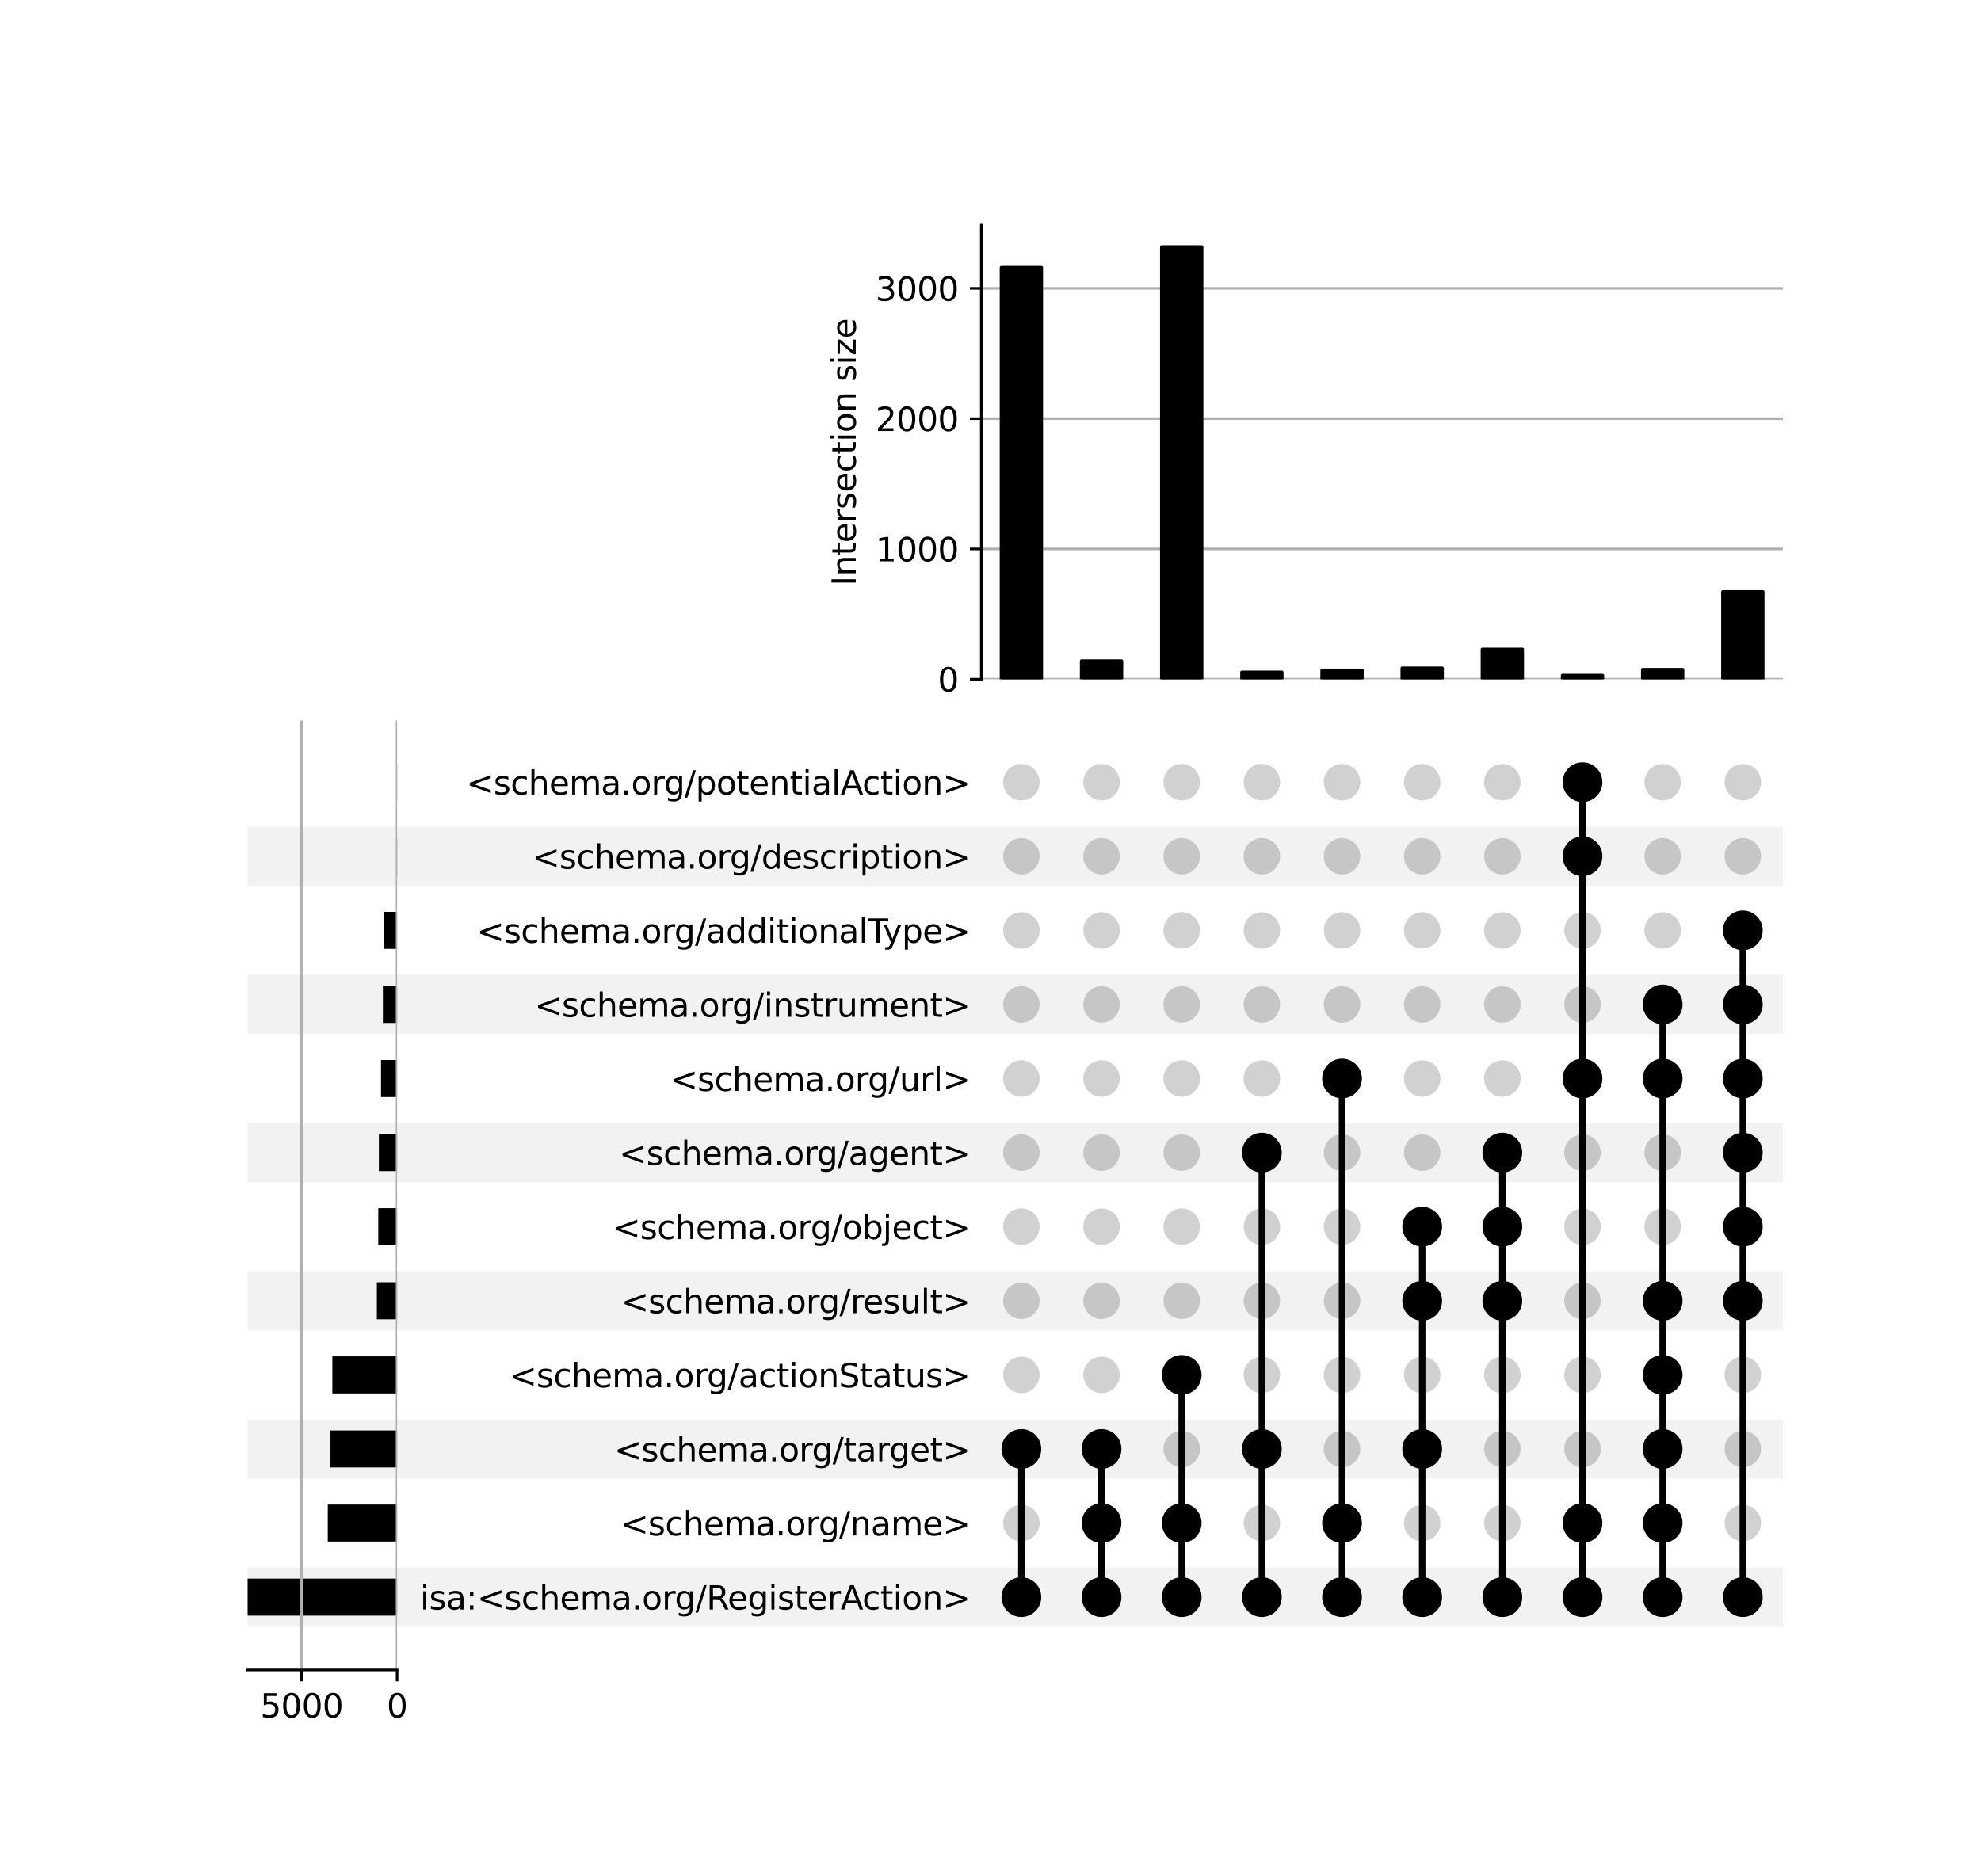 <?xml version="1.0" encoding="utf-8" standalone="no"?>
<!DOCTYPE svg PUBLIC "-//W3C//DTD SVG 1.1//EN"
  "http://www.w3.org/Graphics/SVG/1.1/DTD/svg11.dtd">
<svg xmlns:xlink="http://www.w3.org/1999/xlink" width="608pt" height="576pt" viewBox="0 0 608 576" xmlns="http://www.w3.org/2000/svg" version="1.1">
 <defs>
  <style type="text/css">*{stroke-linejoin: round; stroke-linecap: butt}</style>
 </defs>
 <g id="figure_1">
  <g id="patch_1">
   <path d="M 0 576 
L 608 576 
L 608 0 
L 0 0 
z
" style="fill: #ffffff"/>
  </g>
  <g id="axes_1">
   <g id="patch_2">
    <path d="M 76 499.392 
L 547.2 499.392 
L 547.2 481.197 
L 76 481.197 
z
" clip-path="url(#pa0adfaf19e)" style="fill-opacity: 0.051"/>
   </g>
   <g id="patch_3">
    <path d="M 76 453.905 
L 547.2 453.905 
L 547.2 435.711 
L 76 435.711 
z
" clip-path="url(#pa0adfaf19e)" style="fill-opacity: 0.051"/>
   </g>
   <g id="patch_4">
    <path d="M 76 408.419 
L 547.2 408.419 
L 547.2 390.224 
L 76 390.224 
z
" clip-path="url(#pa0adfaf19e)" style="fill-opacity: 0.051"/>
   </g>
   <g id="patch_5">
    <path d="M 76 362.932 
L 547.2 362.932 
L 547.2 344.737 
L 76 344.737 
z
" clip-path="url(#pa0adfaf19e)" style="fill-opacity: 0.051"/>
   </g>
   <g id="patch_6">
    <path d="M 76 317.445 
L 547.2 317.445 
L 547.2 299.251 
L 76 299.251 
z
" clip-path="url(#pa0adfaf19e)" style="fill-opacity: 0.051"/>
   </g>
   <g id="patch_7">
    <path d="M 76 271.959 
L 547.2 271.959 
L 547.2 253.764 
L 76 253.764 
z
" clip-path="url(#pa0adfaf19e)" style="fill-opacity: 0.051"/>
   </g>
   <g id="matplotlib.axis_1"/>
   <g id="matplotlib.axis_2">
    <g id="ytick_1"/>
    <g id="ytick_2"/>
    <g id="ytick_3"/>
    <g id="ytick_4"/>
    <g id="ytick_5"/>
    <g id="ytick_6"/>
    <g id="ytick_7"/>
    <g id="ytick_8"/>
    <g id="ytick_9"/>
    <g id="ytick_10"/>
    <g id="ytick_11"/>
    <g id="ytick_12"/>
   </g>
  </g>
  <g id="axes_2">
   <g id="matplotlib.axis_3">
    <g id="ytick_13">
     <g id="line2d_1"/>
     <g id="text_1">
      <!-- isa:&lt;schema.org/RegisterAction&gt; -->
      <g transform="translate(128.924 494.094) scale(0.1 -0.1)">
       <defs>
        <path id="DejaVuSans-69" d="M 603 3500 
L 1178 3500 
L 1178 0 
L 603 0 
L 603 3500 
z
M 603 4863 
L 1178 4863 
L 1178 4134 
L 603 4134 
L 603 4863 
z
" transform="scale(0.016)"/>
        <path id="DejaVuSans-73" d="M 2834 3397 
L 2834 2853 
Q 2591 2978 2328 3040 
Q 2066 3103 1784 3103 
Q 1356 3103 1142 2972 
Q 928 2841 928 2578 
Q 928 2378 1081 2264 
Q 1234 2150 1697 2047 
L 1894 2003 
Q 2506 1872 2764 1633 
Q 3022 1394 3022 966 
Q 3022 478 2636 193 
Q 2250 -91 1575 -91 
Q 1294 -91 989 -36 
Q 684 19 347 128 
L 347 722 
Q 666 556 975 473 
Q 1284 391 1588 391 
Q 1994 391 2212 530 
Q 2431 669 2431 922 
Q 2431 1156 2273 1281 
Q 2116 1406 1581 1522 
L 1381 1569 
Q 847 1681 609 1914 
Q 372 2147 372 2553 
Q 372 3047 722 3315 
Q 1072 3584 1716 3584 
Q 2034 3584 2315 3537 
Q 2597 3491 2834 3397 
z
" transform="scale(0.016)"/>
        <path id="DejaVuSans-61" d="M 2194 1759 
Q 1497 1759 1228 1600 
Q 959 1441 959 1056 
Q 959 750 1161 570 
Q 1363 391 1709 391 
Q 2188 391 2477 730 
Q 2766 1069 2766 1631 
L 2766 1759 
L 2194 1759 
z
M 3341 1997 
L 3341 0 
L 2766 0 
L 2766 531 
Q 2569 213 2275 61 
Q 1981 -91 1556 -91 
Q 1019 -91 701 211 
Q 384 513 384 1019 
Q 384 1609 779 1909 
Q 1175 2209 1959 2209 
L 2766 2209 
L 2766 2266 
Q 2766 2663 2505 2880 
Q 2244 3097 1772 3097 
Q 1472 3097 1187 3025 
Q 903 2953 641 2809 
L 641 3341 
Q 956 3463 1253 3523 
Q 1550 3584 1831 3584 
Q 2591 3584 2966 3190 
Q 3341 2797 3341 1997 
z
" transform="scale(0.016)"/>
        <path id="DejaVuSans-3a" d="M 750 794 
L 1409 794 
L 1409 0 
L 750 0 
L 750 794 
z
M 750 3309 
L 1409 3309 
L 1409 2516 
L 750 2516 
L 750 3309 
z
" transform="scale(0.016)"/>
        <path id="DejaVuSans-3c" d="M 4684 3150 
L 1459 2003 
L 4684 863 
L 4684 294 
L 678 1747 
L 678 2266 
L 4684 3719 
L 4684 3150 
z
" transform="scale(0.016)"/>
        <path id="DejaVuSans-63" d="M 3122 3366 
L 3122 2828 
Q 2878 2963 2633 3030 
Q 2388 3097 2138 3097 
Q 1578 3097 1268 2742 
Q 959 2388 959 1747 
Q 959 1106 1268 751 
Q 1578 397 2138 397 
Q 2388 397 2633 464 
Q 2878 531 3122 666 
L 3122 134 
Q 2881 22 2623 -34 
Q 2366 -91 2075 -91 
Q 1284 -91 818 406 
Q 353 903 353 1747 
Q 353 2603 823 3093 
Q 1294 3584 2113 3584 
Q 2378 3584 2631 3529 
Q 2884 3475 3122 3366 
z
" transform="scale(0.016)"/>
        <path id="DejaVuSans-68" d="M 3513 2113 
L 3513 0 
L 2938 0 
L 2938 2094 
Q 2938 2591 2744 2837 
Q 2550 3084 2163 3084 
Q 1697 3084 1428 2787 
Q 1159 2491 1159 1978 
L 1159 0 
L 581 0 
L 581 4863 
L 1159 4863 
L 1159 2956 
Q 1366 3272 1645 3428 
Q 1925 3584 2291 3584 
Q 2894 3584 3203 3211 
Q 3513 2838 3513 2113 
z
" transform="scale(0.016)"/>
        <path id="DejaVuSans-65" d="M 3597 1894 
L 3597 1613 
L 953 1613 
Q 991 1019 1311 708 
Q 1631 397 2203 397 
Q 2534 397 2845 478 
Q 3156 559 3463 722 
L 3463 178 
Q 3153 47 2828 -22 
Q 2503 -91 2169 -91 
Q 1331 -91 842 396 
Q 353 884 353 1716 
Q 353 2575 817 3079 
Q 1281 3584 2069 3584 
Q 2775 3584 3186 3129 
Q 3597 2675 3597 1894 
z
M 3022 2063 
Q 3016 2534 2758 2815 
Q 2500 3097 2075 3097 
Q 1594 3097 1305 2825 
Q 1016 2553 972 2059 
L 3022 2063 
z
" transform="scale(0.016)"/>
        <path id="DejaVuSans-6d" d="M 3328 2828 
Q 3544 3216 3844 3400 
Q 4144 3584 4550 3584 
Q 5097 3584 5394 3201 
Q 5691 2819 5691 2113 
L 5691 0 
L 5113 0 
L 5113 2094 
Q 5113 2597 4934 2840 
Q 4756 3084 4391 3084 
Q 3944 3084 3684 2787 
Q 3425 2491 3425 1978 
L 3425 0 
L 2847 0 
L 2847 2094 
Q 2847 2600 2669 2842 
Q 2491 3084 2119 3084 
Q 1678 3084 1418 2786 
Q 1159 2488 1159 1978 
L 1159 0 
L 581 0 
L 581 3500 
L 1159 3500 
L 1159 2956 
Q 1356 3278 1631 3431 
Q 1906 3584 2284 3584 
Q 2666 3584 2933 3390 
Q 3200 3197 3328 2828 
z
" transform="scale(0.016)"/>
        <path id="DejaVuSans-2e" d="M 684 794 
L 1344 794 
L 1344 0 
L 684 0 
L 684 794 
z
" transform="scale(0.016)"/>
        <path id="DejaVuSans-6f" d="M 1959 3097 
Q 1497 3097 1228 2736 
Q 959 2375 959 1747 
Q 959 1119 1226 758 
Q 1494 397 1959 397 
Q 2419 397 2687 759 
Q 2956 1122 2956 1747 
Q 2956 2369 2687 2733 
Q 2419 3097 1959 3097 
z
M 1959 3584 
Q 2709 3584 3137 3096 
Q 3566 2609 3566 1747 
Q 3566 888 3137 398 
Q 2709 -91 1959 -91 
Q 1206 -91 779 398 
Q 353 888 353 1747 
Q 353 2609 779 3096 
Q 1206 3584 1959 3584 
z
" transform="scale(0.016)"/>
        <path id="DejaVuSans-72" d="M 2631 2963 
Q 2534 3019 2420 3045 
Q 2306 3072 2169 3072 
Q 1681 3072 1420 2755 
Q 1159 2438 1159 1844 
L 1159 0 
L 581 0 
L 581 3500 
L 1159 3500 
L 1159 2956 
Q 1341 3275 1631 3429 
Q 1922 3584 2338 3584 
Q 2397 3584 2469 3576 
Q 2541 3569 2628 3553 
L 2631 2963 
z
" transform="scale(0.016)"/>
        <path id="DejaVuSans-67" d="M 2906 1791 
Q 2906 2416 2648 2759 
Q 2391 3103 1925 3103 
Q 1463 3103 1205 2759 
Q 947 2416 947 1791 
Q 947 1169 1205 825 
Q 1463 481 1925 481 
Q 2391 481 2648 825 
Q 2906 1169 2906 1791 
z
M 3481 434 
Q 3481 -459 3084 -895 
Q 2688 -1331 1869 -1331 
Q 1566 -1331 1297 -1286 
Q 1028 -1241 775 -1147 
L 775 -588 
Q 1028 -725 1275 -790 
Q 1522 -856 1778 -856 
Q 2344 -856 2625 -561 
Q 2906 -266 2906 331 
L 2906 616 
Q 2728 306 2450 153 
Q 2172 0 1784 0 
Q 1141 0 747 490 
Q 353 981 353 1791 
Q 353 2603 747 3093 
Q 1141 3584 1784 3584 
Q 2172 3584 2450 3431 
Q 2728 3278 2906 2969 
L 2906 3500 
L 3481 3500 
L 3481 434 
z
" transform="scale(0.016)"/>
        <path id="DejaVuSans-2f" d="M 1625 4666 
L 2156 4666 
L 531 -594 
L 0 -594 
L 1625 4666 
z
" transform="scale(0.016)"/>
        <path id="DejaVuSans-52" d="M 2841 2188 
Q 3044 2119 3236 1894 
Q 3428 1669 3622 1275 
L 4263 0 
L 3584 0 
L 2988 1197 
Q 2756 1666 2539 1819 
Q 2322 1972 1947 1972 
L 1259 1972 
L 1259 0 
L 628 0 
L 628 4666 
L 2053 4666 
Q 2853 4666 3247 4331 
Q 3641 3997 3641 3322 
Q 3641 2881 3436 2590 
Q 3231 2300 2841 2188 
z
M 1259 4147 
L 1259 2491 
L 2053 2491 
Q 2509 2491 2742 2702 
Q 2975 2913 2975 3322 
Q 2975 3731 2742 3939 
Q 2509 4147 2053 4147 
L 1259 4147 
z
" transform="scale(0.016)"/>
        <path id="DejaVuSans-74" d="M 1172 4494 
L 1172 3500 
L 2356 3500 
L 2356 3053 
L 1172 3053 
L 1172 1153 
Q 1172 725 1289 603 
Q 1406 481 1766 481 
L 2356 481 
L 2356 0 
L 1766 0 
Q 1100 0 847 248 
Q 594 497 594 1153 
L 594 3053 
L 172 3053 
L 172 3500 
L 594 3500 
L 594 4494 
L 1172 4494 
z
" transform="scale(0.016)"/>
        <path id="DejaVuSans-41" d="M 2188 4044 
L 1331 1722 
L 3047 1722 
L 2188 4044 
z
M 1831 4666 
L 2547 4666 
L 4325 0 
L 3669 0 
L 3244 1197 
L 1141 1197 
L 716 0 
L 50 0 
L 1831 4666 
z
" transform="scale(0.016)"/>
        <path id="DejaVuSans-6e" d="M 3513 2113 
L 3513 0 
L 2938 0 
L 2938 2094 
Q 2938 2591 2744 2837 
Q 2550 3084 2163 3084 
Q 1697 3084 1428 2787 
Q 1159 2491 1159 1978 
L 1159 0 
L 581 0 
L 581 3500 
L 1159 3500 
L 1159 2956 
Q 1366 3272 1645 3428 
Q 1925 3584 2291 3584 
Q 2894 3584 3203 3211 
Q 3513 2838 3513 2113 
z
" transform="scale(0.016)"/>
        <path id="DejaVuSans-3e" d="M 678 3150 
L 678 3719 
L 4684 2266 
L 4684 1747 
L 678 294 
L 678 863 
L 3897 2003 
L 678 3150 
z
" transform="scale(0.016)"/>
       </defs>
       <use xlink:href="#DejaVuSans-69"/>
       <use xlink:href="#DejaVuSans-73" x="27.783"/>
       <use xlink:href="#DejaVuSans-61" x="79.883"/>
       <use xlink:href="#DejaVuSans-3a" x="141.162"/>
       <use xlink:href="#DejaVuSans-3c" x="174.854"/>
       <use xlink:href="#DejaVuSans-73" x="258.643"/>
       <use xlink:href="#DejaVuSans-63" x="310.742"/>
       <use xlink:href="#DejaVuSans-68" x="365.723"/>
       <use xlink:href="#DejaVuSans-65" x="429.102"/>
       <use xlink:href="#DejaVuSans-6d" x="490.625"/>
       <use xlink:href="#DejaVuSans-61" x="588.037"/>
       <use xlink:href="#DejaVuSans-2e" x="649.316"/>
       <use xlink:href="#DejaVuSans-6f" x="681.104"/>
       <use xlink:href="#DejaVuSans-72" x="742.285"/>
       <use xlink:href="#DejaVuSans-67" x="781.648"/>
       <use xlink:href="#DejaVuSans-2f" x="845.125"/>
       <use xlink:href="#DejaVuSans-52" x="878.816"/>
       <use xlink:href="#DejaVuSans-65" x="943.799"/>
       <use xlink:href="#DejaVuSans-67" x="1005.322"/>
       <use xlink:href="#DejaVuSans-69" x="1068.799"/>
       <use xlink:href="#DejaVuSans-73" x="1096.582"/>
       <use xlink:href="#DejaVuSans-74" x="1148.682"/>
       <use xlink:href="#DejaVuSans-65" x="1187.891"/>
       <use xlink:href="#DejaVuSans-72" x="1249.414"/>
       <use xlink:href="#DejaVuSans-41" x="1290.527"/>
       <use xlink:href="#DejaVuSans-63" x="1357.186"/>
       <use xlink:href="#DejaVuSans-74" x="1412.166"/>
       <use xlink:href="#DejaVuSans-69" x="1451.375"/>
       <use xlink:href="#DejaVuSans-6f" x="1479.158"/>
       <use xlink:href="#DejaVuSans-6e" x="1540.34"/>
       <use xlink:href="#DejaVuSans-3e" x="1603.719"/>
      </g>
     </g>
    </g>
    <g id="ytick_14">
     <g id="line2d_2"/>
     <g id="text_2">
      <!-- &lt;schema.org/name&gt; -->
      <g transform="translate(190.539 471.351) scale(0.1 -0.1)">
       <use xlink:href="#DejaVuSans-3c"/>
       <use xlink:href="#DejaVuSans-73" x="83.789"/>
       <use xlink:href="#DejaVuSans-63" x="135.889"/>
       <use xlink:href="#DejaVuSans-68" x="190.869"/>
       <use xlink:href="#DejaVuSans-65" x="254.248"/>
       <use xlink:href="#DejaVuSans-6d" x="315.771"/>
       <use xlink:href="#DejaVuSans-61" x="413.184"/>
       <use xlink:href="#DejaVuSans-2e" x="474.463"/>
       <use xlink:href="#DejaVuSans-6f" x="506.25"/>
       <use xlink:href="#DejaVuSans-72" x="567.432"/>
       <use xlink:href="#DejaVuSans-67" x="606.795"/>
       <use xlink:href="#DejaVuSans-2f" x="670.271"/>
       <use xlink:href="#DejaVuSans-6e" x="703.963"/>
       <use xlink:href="#DejaVuSans-61" x="767.342"/>
       <use xlink:href="#DejaVuSans-6d" x="828.621"/>
       <use xlink:href="#DejaVuSans-65" x="926.033"/>
       <use xlink:href="#DejaVuSans-3e" x="987.557"/>
      </g>
     </g>
    </g>
    <g id="ytick_15">
     <g id="line2d_3"/>
     <g id="text_3">
      <!-- &lt;schema.org/target&gt; -->
      <g transform="translate(188.492 448.607) scale(0.1 -0.1)">
       <use xlink:href="#DejaVuSans-3c"/>
       <use xlink:href="#DejaVuSans-73" x="83.789"/>
       <use xlink:href="#DejaVuSans-63" x="135.889"/>
       <use xlink:href="#DejaVuSans-68" x="190.869"/>
       <use xlink:href="#DejaVuSans-65" x="254.248"/>
       <use xlink:href="#DejaVuSans-6d" x="315.771"/>
       <use xlink:href="#DejaVuSans-61" x="413.184"/>
       <use xlink:href="#DejaVuSans-2e" x="474.463"/>
       <use xlink:href="#DejaVuSans-6f" x="506.25"/>
       <use xlink:href="#DejaVuSans-72" x="567.432"/>
       <use xlink:href="#DejaVuSans-67" x="606.795"/>
       <use xlink:href="#DejaVuSans-2f" x="670.271"/>
       <use xlink:href="#DejaVuSans-74" x="703.963"/>
       <use xlink:href="#DejaVuSans-61" x="743.172"/>
       <use xlink:href="#DejaVuSans-72" x="804.451"/>
       <use xlink:href="#DejaVuSans-67" x="843.814"/>
       <use xlink:href="#DejaVuSans-65" x="907.291"/>
       <use xlink:href="#DejaVuSans-74" x="968.814"/>
       <use xlink:href="#DejaVuSans-3e" x="1008.023"/>
      </g>
     </g>
    </g>
    <g id="ytick_16">
     <g id="line2d_4"/>
     <g id="text_4">
      <!-- &lt;schema.org/actionStatus&gt; -->
      <g transform="translate(156.253 425.864) scale(0.1 -0.1)">
       <defs>
        <path id="DejaVuSans-53" d="M 3425 4513 
L 3425 3897 
Q 3066 4069 2747 4153 
Q 2428 4238 2131 4238 
Q 1616 4238 1336 4038 
Q 1056 3838 1056 3469 
Q 1056 3159 1242 3001 
Q 1428 2844 1947 2747 
L 2328 2669 
Q 3034 2534 3370 2195 
Q 3706 1856 3706 1288 
Q 3706 609 3251 259 
Q 2797 -91 1919 -91 
Q 1588 -91 1214 -16 
Q 841 59 441 206 
L 441 856 
Q 825 641 1194 531 
Q 1563 422 1919 422 
Q 2459 422 2753 634 
Q 3047 847 3047 1241 
Q 3047 1584 2836 1778 
Q 2625 1972 2144 2069 
L 1759 2144 
Q 1053 2284 737 2584 
Q 422 2884 422 3419 
Q 422 4038 858 4394 
Q 1294 4750 2059 4750 
Q 2388 4750 2728 4690 
Q 3069 4631 3425 4513 
z
" transform="scale(0.016)"/>
        <path id="DejaVuSans-75" d="M 544 1381 
L 544 3500 
L 1119 3500 
L 1119 1403 
Q 1119 906 1312 657 
Q 1506 409 1894 409 
Q 2359 409 2629 706 
Q 2900 1003 2900 1516 
L 2900 3500 
L 3475 3500 
L 3475 0 
L 2900 0 
L 2900 538 
Q 2691 219 2414 64 
Q 2138 -91 1772 -91 
Q 1169 -91 856 284 
Q 544 659 544 1381 
z
M 1991 3584 
L 1991 3584 
z
" transform="scale(0.016)"/>
       </defs>
       <use xlink:href="#DejaVuSans-3c"/>
       <use xlink:href="#DejaVuSans-73" x="83.789"/>
       <use xlink:href="#DejaVuSans-63" x="135.889"/>
       <use xlink:href="#DejaVuSans-68" x="190.869"/>
       <use xlink:href="#DejaVuSans-65" x="254.248"/>
       <use xlink:href="#DejaVuSans-6d" x="315.771"/>
       <use xlink:href="#DejaVuSans-61" x="413.184"/>
       <use xlink:href="#DejaVuSans-2e" x="474.463"/>
       <use xlink:href="#DejaVuSans-6f" x="506.25"/>
       <use xlink:href="#DejaVuSans-72" x="567.432"/>
       <use xlink:href="#DejaVuSans-67" x="606.795"/>
       <use xlink:href="#DejaVuSans-2f" x="670.271"/>
       <use xlink:href="#DejaVuSans-61" x="703.963"/>
       <use xlink:href="#DejaVuSans-63" x="765.242"/>
       <use xlink:href="#DejaVuSans-74" x="820.223"/>
       <use xlink:href="#DejaVuSans-69" x="859.432"/>
       <use xlink:href="#DejaVuSans-6f" x="887.215"/>
       <use xlink:href="#DejaVuSans-6e" x="948.396"/>
       <use xlink:href="#DejaVuSans-53" x="1011.775"/>
       <use xlink:href="#DejaVuSans-74" x="1075.252"/>
       <use xlink:href="#DejaVuSans-61" x="1114.461"/>
       <use xlink:href="#DejaVuSans-74" x="1175.74"/>
       <use xlink:href="#DejaVuSans-75" x="1214.949"/>
       <use xlink:href="#DejaVuSans-73" x="1278.328"/>
       <use xlink:href="#DejaVuSans-3e" x="1330.428"/>
      </g>
     </g>
    </g>
    <g id="ytick_17">
     <g id="line2d_5"/>
     <g id="text_5">
      <!-- &lt;schema.org/result&gt; -->
      <g transform="translate(190.614 403.12) scale(0.1 -0.1)">
       <defs>
        <path id="DejaVuSans-6c" d="M 603 4863 
L 1178 4863 
L 1178 0 
L 603 0 
L 603 4863 
z
" transform="scale(0.016)"/>
       </defs>
       <use xlink:href="#DejaVuSans-3c"/>
       <use xlink:href="#DejaVuSans-73" x="83.789"/>
       <use xlink:href="#DejaVuSans-63" x="135.889"/>
       <use xlink:href="#DejaVuSans-68" x="190.869"/>
       <use xlink:href="#DejaVuSans-65" x="254.248"/>
       <use xlink:href="#DejaVuSans-6d" x="315.771"/>
       <use xlink:href="#DejaVuSans-61" x="413.184"/>
       <use xlink:href="#DejaVuSans-2e" x="474.463"/>
       <use xlink:href="#DejaVuSans-6f" x="506.25"/>
       <use xlink:href="#DejaVuSans-72" x="567.432"/>
       <use xlink:href="#DejaVuSans-67" x="606.795"/>
       <use xlink:href="#DejaVuSans-2f" x="670.271"/>
       <use xlink:href="#DejaVuSans-72" x="703.963"/>
       <use xlink:href="#DejaVuSans-65" x="742.826"/>
       <use xlink:href="#DejaVuSans-73" x="804.35"/>
       <use xlink:href="#DejaVuSans-75" x="856.449"/>
       <use xlink:href="#DejaVuSans-6c" x="919.828"/>
       <use xlink:href="#DejaVuSans-74" x="947.611"/>
       <use xlink:href="#DejaVuSans-3e" x="986.82"/>
      </g>
     </g>
    </g>
    <g id="ytick_18">
     <g id="line2d_6"/>
     <g id="text_6">
      <!-- &lt;schema.org/object&gt; -->
      <g transform="translate(188.081 380.377) scale(0.1 -0.1)">
       <defs>
        <path id="DejaVuSans-62" d="M 3116 1747 
Q 3116 2381 2855 2742 
Q 2594 3103 2138 3103 
Q 1681 3103 1420 2742 
Q 1159 2381 1159 1747 
Q 1159 1113 1420 752 
Q 1681 391 2138 391 
Q 2594 391 2855 752 
Q 3116 1113 3116 1747 
z
M 1159 2969 
Q 1341 3281 1617 3432 
Q 1894 3584 2278 3584 
Q 2916 3584 3314 3078 
Q 3713 2572 3713 1747 
Q 3713 922 3314 415 
Q 2916 -91 2278 -91 
Q 1894 -91 1617 61 
Q 1341 213 1159 525 
L 1159 0 
L 581 0 
L 581 4863 
L 1159 4863 
L 1159 2969 
z
" transform="scale(0.016)"/>
        <path id="DejaVuSans-6a" d="M 603 3500 
L 1178 3500 
L 1178 -63 
Q 1178 -731 923 -1031 
Q 669 -1331 103 -1331 
L -116 -1331 
L -116 -844 
L 38 -844 
Q 366 -844 484 -692 
Q 603 -541 603 -63 
L 603 3500 
z
M 603 4863 
L 1178 4863 
L 1178 4134 
L 603 4134 
L 603 4863 
z
" transform="scale(0.016)"/>
       </defs>
       <use xlink:href="#DejaVuSans-3c"/>
       <use xlink:href="#DejaVuSans-73" x="83.789"/>
       <use xlink:href="#DejaVuSans-63" x="135.889"/>
       <use xlink:href="#DejaVuSans-68" x="190.869"/>
       <use xlink:href="#DejaVuSans-65" x="254.248"/>
       <use xlink:href="#DejaVuSans-6d" x="315.771"/>
       <use xlink:href="#DejaVuSans-61" x="413.184"/>
       <use xlink:href="#DejaVuSans-2e" x="474.463"/>
       <use xlink:href="#DejaVuSans-6f" x="506.25"/>
       <use xlink:href="#DejaVuSans-72" x="567.432"/>
       <use xlink:href="#DejaVuSans-67" x="606.795"/>
       <use xlink:href="#DejaVuSans-2f" x="670.271"/>
       <use xlink:href="#DejaVuSans-6f" x="703.963"/>
       <use xlink:href="#DejaVuSans-62" x="765.145"/>
       <use xlink:href="#DejaVuSans-6a" x="828.621"/>
       <use xlink:href="#DejaVuSans-65" x="856.404"/>
       <use xlink:href="#DejaVuSans-63" x="917.928"/>
       <use xlink:href="#DejaVuSans-74" x="972.908"/>
       <use xlink:href="#DejaVuSans-3e" x="1012.117"/>
      </g>
     </g>
    </g>
    <g id="ytick_19">
     <g id="line2d_7"/>
     <g id="text_7">
      <!-- &lt;schema.org/agent&gt; -->
      <g transform="translate(190.011 357.634) scale(0.1 -0.1)">
       <use xlink:href="#DejaVuSans-3c"/>
       <use xlink:href="#DejaVuSans-73" x="83.789"/>
       <use xlink:href="#DejaVuSans-63" x="135.889"/>
       <use xlink:href="#DejaVuSans-68" x="190.869"/>
       <use xlink:href="#DejaVuSans-65" x="254.248"/>
       <use xlink:href="#DejaVuSans-6d" x="315.771"/>
       <use xlink:href="#DejaVuSans-61" x="413.184"/>
       <use xlink:href="#DejaVuSans-2e" x="474.463"/>
       <use xlink:href="#DejaVuSans-6f" x="506.25"/>
       <use xlink:href="#DejaVuSans-72" x="567.432"/>
       <use xlink:href="#DejaVuSans-67" x="606.795"/>
       <use xlink:href="#DejaVuSans-2f" x="670.271"/>
       <use xlink:href="#DejaVuSans-61" x="703.963"/>
       <use xlink:href="#DejaVuSans-67" x="765.242"/>
       <use xlink:href="#DejaVuSans-65" x="828.719"/>
       <use xlink:href="#DejaVuSans-6e" x="890.242"/>
       <use xlink:href="#DejaVuSans-74" x="953.621"/>
       <use xlink:href="#DejaVuSans-3e" x="992.83"/>
      </g>
     </g>
    </g>
    <g id="ytick_20">
     <g id="line2d_8"/>
     <g id="text_8">
      <!-- &lt;schema.org/url&gt; -->
      <g transform="translate(205.672 334.89) scale(0.1 -0.1)">
       <use xlink:href="#DejaVuSans-3c"/>
       <use xlink:href="#DejaVuSans-73" x="83.789"/>
       <use xlink:href="#DejaVuSans-63" x="135.889"/>
       <use xlink:href="#DejaVuSans-68" x="190.869"/>
       <use xlink:href="#DejaVuSans-65" x="254.248"/>
       <use xlink:href="#DejaVuSans-6d" x="315.771"/>
       <use xlink:href="#DejaVuSans-61" x="413.184"/>
       <use xlink:href="#DejaVuSans-2e" x="474.463"/>
       <use xlink:href="#DejaVuSans-6f" x="506.25"/>
       <use xlink:href="#DejaVuSans-72" x="567.432"/>
       <use xlink:href="#DejaVuSans-67" x="606.795"/>
       <use xlink:href="#DejaVuSans-2f" x="670.271"/>
       <use xlink:href="#DejaVuSans-75" x="703.963"/>
       <use xlink:href="#DejaVuSans-72" x="767.342"/>
       <use xlink:href="#DejaVuSans-6c" x="808.455"/>
       <use xlink:href="#DejaVuSans-3e" x="836.238"/>
      </g>
     </g>
    </g>
    <g id="ytick_21">
     <g id="line2d_9"/>
     <g id="text_9">
      <!-- &lt;schema.org/instrument&gt; -->
      <g transform="translate(164.053 312.147) scale(0.1 -0.1)">
       <use xlink:href="#DejaVuSans-3c"/>
       <use xlink:href="#DejaVuSans-73" x="83.789"/>
       <use xlink:href="#DejaVuSans-63" x="135.889"/>
       <use xlink:href="#DejaVuSans-68" x="190.869"/>
       <use xlink:href="#DejaVuSans-65" x="254.248"/>
       <use xlink:href="#DejaVuSans-6d" x="315.771"/>
       <use xlink:href="#DejaVuSans-61" x="413.184"/>
       <use xlink:href="#DejaVuSans-2e" x="474.463"/>
       <use xlink:href="#DejaVuSans-6f" x="506.25"/>
       <use xlink:href="#DejaVuSans-72" x="567.432"/>
       <use xlink:href="#DejaVuSans-67" x="606.795"/>
       <use xlink:href="#DejaVuSans-2f" x="670.271"/>
       <use xlink:href="#DejaVuSans-69" x="703.963"/>
       <use xlink:href="#DejaVuSans-6e" x="731.746"/>
       <use xlink:href="#DejaVuSans-73" x="795.125"/>
       <use xlink:href="#DejaVuSans-74" x="847.225"/>
       <use xlink:href="#DejaVuSans-72" x="886.434"/>
       <use xlink:href="#DejaVuSans-75" x="927.547"/>
       <use xlink:href="#DejaVuSans-6d" x="990.926"/>
       <use xlink:href="#DejaVuSans-65" x="1088.338"/>
       <use xlink:href="#DejaVuSans-6e" x="1149.861"/>
       <use xlink:href="#DejaVuSans-74" x="1213.24"/>
       <use xlink:href="#DejaVuSans-3e" x="1252.449"/>
      </g>
     </g>
    </g>
    <g id="ytick_22">
     <g id="line2d_10"/>
     <g id="text_10">
      <!-- &lt;schema.org/additionalType&gt; -->
      <g transform="translate(146.269 289.404) scale(0.1 -0.1)">
       <defs>
        <path id="DejaVuSans-64" d="M 2906 2969 
L 2906 4863 
L 3481 4863 
L 3481 0 
L 2906 0 
L 2906 525 
Q 2725 213 2448 61 
Q 2172 -91 1784 -91 
Q 1150 -91 751 415 
Q 353 922 353 1747 
Q 353 2572 751 3078 
Q 1150 3584 1784 3584 
Q 2172 3584 2448 3432 
Q 2725 3281 2906 2969 
z
M 947 1747 
Q 947 1113 1208 752 
Q 1469 391 1925 391 
Q 2381 391 2643 752 
Q 2906 1113 2906 1747 
Q 2906 2381 2643 2742 
Q 2381 3103 1925 3103 
Q 1469 3103 1208 2742 
Q 947 2381 947 1747 
z
" transform="scale(0.016)"/>
        <path id="DejaVuSans-54" d="M -19 4666 
L 3928 4666 
L 3928 4134 
L 2272 4134 
L 2272 0 
L 1638 0 
L 1638 4134 
L -19 4134 
L -19 4666 
z
" transform="scale(0.016)"/>
        <path id="DejaVuSans-79" d="M 2059 -325 
Q 1816 -950 1584 -1140 
Q 1353 -1331 966 -1331 
L 506 -1331 
L 506 -850 
L 844 -850 
Q 1081 -850 1212 -737 
Q 1344 -625 1503 -206 
L 1606 56 
L 191 3500 
L 800 3500 
L 1894 763 
L 2988 3500 
L 3597 3500 
L 2059 -325 
z
" transform="scale(0.016)"/>
        <path id="DejaVuSans-70" d="M 1159 525 
L 1159 -1331 
L 581 -1331 
L 581 3500 
L 1159 3500 
L 1159 2969 
Q 1341 3281 1617 3432 
Q 1894 3584 2278 3584 
Q 2916 3584 3314 3078 
Q 3713 2572 3713 1747 
Q 3713 922 3314 415 
Q 2916 -91 2278 -91 
Q 1894 -91 1617 61 
Q 1341 213 1159 525 
z
M 3116 1747 
Q 3116 2381 2855 2742 
Q 2594 3103 2138 3103 
Q 1681 3103 1420 2742 
Q 1159 2381 1159 1747 
Q 1159 1113 1420 752 
Q 1681 391 2138 391 
Q 2594 391 2855 752 
Q 3116 1113 3116 1747 
z
" transform="scale(0.016)"/>
       </defs>
       <use xlink:href="#DejaVuSans-3c"/>
       <use xlink:href="#DejaVuSans-73" x="83.789"/>
       <use xlink:href="#DejaVuSans-63" x="135.889"/>
       <use xlink:href="#DejaVuSans-68" x="190.869"/>
       <use xlink:href="#DejaVuSans-65" x="254.248"/>
       <use xlink:href="#DejaVuSans-6d" x="315.771"/>
       <use xlink:href="#DejaVuSans-61" x="413.184"/>
       <use xlink:href="#DejaVuSans-2e" x="474.463"/>
       <use xlink:href="#DejaVuSans-6f" x="506.25"/>
       <use xlink:href="#DejaVuSans-72" x="567.432"/>
       <use xlink:href="#DejaVuSans-67" x="606.795"/>
       <use xlink:href="#DejaVuSans-2f" x="670.271"/>
       <use xlink:href="#DejaVuSans-61" x="703.963"/>
       <use xlink:href="#DejaVuSans-64" x="765.242"/>
       <use xlink:href="#DejaVuSans-64" x="828.719"/>
       <use xlink:href="#DejaVuSans-69" x="892.195"/>
       <use xlink:href="#DejaVuSans-74" x="919.979"/>
       <use xlink:href="#DejaVuSans-69" x="959.188"/>
       <use xlink:href="#DejaVuSans-6f" x="986.971"/>
       <use xlink:href="#DejaVuSans-6e" x="1048.152"/>
       <use xlink:href="#DejaVuSans-61" x="1111.531"/>
       <use xlink:href="#DejaVuSans-6c" x="1172.811"/>
       <use xlink:href="#DejaVuSans-54" x="1200.594"/>
       <use xlink:href="#DejaVuSans-79" x="1246.053"/>
       <use xlink:href="#DejaVuSans-70" x="1305.232"/>
       <use xlink:href="#DejaVuSans-65" x="1368.709"/>
       <use xlink:href="#DejaVuSans-3e" x="1430.232"/>
      </g>
     </g>
    </g>
    <g id="ytick_23">
     <g id="line2d_11"/>
     <g id="text_11">
      <!-- &lt;schema.org/description&gt; -->
      <g transform="translate(163.297 266.66) scale(0.1 -0.1)">
       <use xlink:href="#DejaVuSans-3c"/>
       <use xlink:href="#DejaVuSans-73" x="83.789"/>
       <use xlink:href="#DejaVuSans-63" x="135.889"/>
       <use xlink:href="#DejaVuSans-68" x="190.869"/>
       <use xlink:href="#DejaVuSans-65" x="254.248"/>
       <use xlink:href="#DejaVuSans-6d" x="315.771"/>
       <use xlink:href="#DejaVuSans-61" x="413.184"/>
       <use xlink:href="#DejaVuSans-2e" x="474.463"/>
       <use xlink:href="#DejaVuSans-6f" x="506.25"/>
       <use xlink:href="#DejaVuSans-72" x="567.432"/>
       <use xlink:href="#DejaVuSans-67" x="606.795"/>
       <use xlink:href="#DejaVuSans-2f" x="670.271"/>
       <use xlink:href="#DejaVuSans-64" x="703.963"/>
       <use xlink:href="#DejaVuSans-65" x="767.439"/>
       <use xlink:href="#DejaVuSans-73" x="828.963"/>
       <use xlink:href="#DejaVuSans-63" x="881.062"/>
       <use xlink:href="#DejaVuSans-72" x="936.043"/>
       <use xlink:href="#DejaVuSans-69" x="977.156"/>
       <use xlink:href="#DejaVuSans-70" x="1004.939"/>
       <use xlink:href="#DejaVuSans-74" x="1068.416"/>
       <use xlink:href="#DejaVuSans-69" x="1107.625"/>
       <use xlink:href="#DejaVuSans-6f" x="1135.408"/>
       <use xlink:href="#DejaVuSans-6e" x="1196.59"/>
       <use xlink:href="#DejaVuSans-3e" x="1259.969"/>
      </g>
     </g>
    </g>
    <g id="ytick_24">
     <g id="line2d_12"/>
     <g id="text_12">
      <!-- &lt;schema.org/potentialAction&gt; -->
      <g transform="translate(143.097 243.917) scale(0.1 -0.1)">
       <use xlink:href="#DejaVuSans-3c"/>
       <use xlink:href="#DejaVuSans-73" x="83.789"/>
       <use xlink:href="#DejaVuSans-63" x="135.889"/>
       <use xlink:href="#DejaVuSans-68" x="190.869"/>
       <use xlink:href="#DejaVuSans-65" x="254.248"/>
       <use xlink:href="#DejaVuSans-6d" x="315.771"/>
       <use xlink:href="#DejaVuSans-61" x="413.184"/>
       <use xlink:href="#DejaVuSans-2e" x="474.463"/>
       <use xlink:href="#DejaVuSans-6f" x="506.25"/>
       <use xlink:href="#DejaVuSans-72" x="567.432"/>
       <use xlink:href="#DejaVuSans-67" x="606.795"/>
       <use xlink:href="#DejaVuSans-2f" x="670.271"/>
       <use xlink:href="#DejaVuSans-70" x="703.963"/>
       <use xlink:href="#DejaVuSans-6f" x="767.439"/>
       <use xlink:href="#DejaVuSans-74" x="828.621"/>
       <use xlink:href="#DejaVuSans-65" x="867.83"/>
       <use xlink:href="#DejaVuSans-6e" x="929.354"/>
       <use xlink:href="#DejaVuSans-74" x="992.732"/>
       <use xlink:href="#DejaVuSans-69" x="1031.941"/>
       <use xlink:href="#DejaVuSans-61" x="1059.725"/>
       <use xlink:href="#DejaVuSans-6c" x="1121.004"/>
       <use xlink:href="#DejaVuSans-41" x="1148.787"/>
       <use xlink:href="#DejaVuSans-63" x="1215.445"/>
       <use xlink:href="#DejaVuSans-74" x="1270.426"/>
       <use xlink:href="#DejaVuSans-69" x="1309.635"/>
       <use xlink:href="#DejaVuSans-6f" x="1337.418"/>
       <use xlink:href="#DejaVuSans-6e" x="1398.6"/>
       <use xlink:href="#DejaVuSans-3e" x="1461.979"/>
      </g>
     </g>
    </g>
   </g>
   <g id="LineCollection_1">
    <path d="M 313.476 490.295 
L 313.476 444.808 
" clip-path="url(#p952b2b2f70)" style="fill: none; stroke: #000000; stroke-width: 2"/>
    <path d="M 338.079 490.295 
L 338.079 444.808 
" clip-path="url(#p952b2b2f70)" style="fill: none; stroke: #000000; stroke-width: 2"/>
    <path d="M 362.681 490.295 
L 362.681 422.065 
" clip-path="url(#p952b2b2f70)" style="fill: none; stroke: #000000; stroke-width: 2"/>
    <path d="M 387.284 490.295 
L 387.284 353.835 
" clip-path="url(#p952b2b2f70)" style="fill: none; stroke: #000000; stroke-width: 2"/>
    <path d="M 411.886 490.295 
L 411.886 331.091 
" clip-path="url(#p952b2b2f70)" style="fill: none; stroke: #000000; stroke-width: 2"/>
    <path d="M 436.489 490.295 
L 436.489 376.578 
" clip-path="url(#p952b2b2f70)" style="fill: none; stroke: #000000; stroke-width: 2"/>
    <path d="M 461.091 490.295 
L 461.091 353.835 
" clip-path="url(#p952b2b2f70)" style="fill: none; stroke: #000000; stroke-width: 2"/>
    <path d="M 485.694 490.295 
L 485.694 240.118 
" clip-path="url(#p952b2b2f70)" style="fill: none; stroke: #000000; stroke-width: 2"/>
    <path d="M 510.296 490.295 
L 510.296 308.348 
" clip-path="url(#p952b2b2f70)" style="fill: none; stroke: #000000; stroke-width: 2"/>
    <path d="M 534.899 490.295 
L 534.899 285.605 
" clip-path="url(#p952b2b2f70)" style="fill: none; stroke: #000000; stroke-width: 2"/>
   </g>
   <g id="PathCollection_1">
    <defs>
     <path id="C0_0_57716f939c" d="M 0 5.6 
C 1.485 5.6 2.91 5.01 3.96 3.96 
C 5.01 2.91 5.6 1.485 5.6 -0 
C 5.6 -1.485 5.01 -2.91 3.96 -3.96 
C 2.91 -5.01 1.485 -5.6 0 -5.6 
C -1.485 -5.6 -2.91 -5.01 -3.96 -3.96 
C -5.01 -2.91 -5.6 -1.485 -5.6 0 
C -5.6 1.485 -5.01 2.91 -3.96 3.96 
C -2.91 5.01 -1.485 5.6 0 5.6 
z
"/>
    </defs>
    <g clip-path="url(#p952b2b2f70)">
     <use xlink:href="#C0_0_57716f939c" x="313.476" y="490.295" style="stroke: #000000"/>
    </g>
    <g clip-path="url(#p952b2b2f70)">
     <use xlink:href="#C0_0_57716f939c" x="313.476" y="467.551" style="fill-opacity: 0.18"/>
    </g>
    <g clip-path="url(#p952b2b2f70)">
     <use xlink:href="#C0_0_57716f939c" x="313.476" y="444.808" style="stroke: #000000"/>
    </g>
    <g clip-path="url(#p952b2b2f70)">
     <use xlink:href="#C0_0_57716f939c" x="313.476" y="422.065" style="fill-opacity: 0.18"/>
    </g>
    <g clip-path="url(#p952b2b2f70)">
     <use xlink:href="#C0_0_57716f939c" x="313.476" y="399.321" style="fill-opacity: 0.18"/>
    </g>
    <g clip-path="url(#p952b2b2f70)">
     <use xlink:href="#C0_0_57716f939c" x="313.476" y="376.578" style="fill-opacity: 0.18"/>
    </g>
    <g clip-path="url(#p952b2b2f70)">
     <use xlink:href="#C0_0_57716f939c" x="313.476" y="353.835" style="fill-opacity: 0.18"/>
    </g>
    <g clip-path="url(#p952b2b2f70)">
     <use xlink:href="#C0_0_57716f939c" x="313.476" y="331.091" style="fill-opacity: 0.18"/>
    </g>
    <g clip-path="url(#p952b2b2f70)">
     <use xlink:href="#C0_0_57716f939c" x="313.476" y="308.348" style="fill-opacity: 0.18"/>
    </g>
    <g clip-path="url(#p952b2b2f70)">
     <use xlink:href="#C0_0_57716f939c" x="313.476" y="285.605" style="fill-opacity: 0.18"/>
    </g>
    <g clip-path="url(#p952b2b2f70)">
     <use xlink:href="#C0_0_57716f939c" x="313.476" y="262.861" style="fill-opacity: 0.18"/>
    </g>
    <g clip-path="url(#p952b2b2f70)">
     <use xlink:href="#C0_0_57716f939c" x="313.476" y="240.118" style="fill-opacity: 0.18"/>
    </g>
    <g clip-path="url(#p952b2b2f70)">
     <use xlink:href="#C0_0_57716f939c" x="338.079" y="490.295" style="stroke: #000000"/>
    </g>
    <g clip-path="url(#p952b2b2f70)">
     <use xlink:href="#C0_0_57716f939c" x="338.079" y="467.551" style="stroke: #000000"/>
    </g>
    <g clip-path="url(#p952b2b2f70)">
     <use xlink:href="#C0_0_57716f939c" x="338.079" y="444.808" style="stroke: #000000"/>
    </g>
    <g clip-path="url(#p952b2b2f70)">
     <use xlink:href="#C0_0_57716f939c" x="338.079" y="422.065" style="fill-opacity: 0.18"/>
    </g>
    <g clip-path="url(#p952b2b2f70)">
     <use xlink:href="#C0_0_57716f939c" x="338.079" y="399.321" style="fill-opacity: 0.18"/>
    </g>
    <g clip-path="url(#p952b2b2f70)">
     <use xlink:href="#C0_0_57716f939c" x="338.079" y="376.578" style="fill-opacity: 0.18"/>
    </g>
    <g clip-path="url(#p952b2b2f70)">
     <use xlink:href="#C0_0_57716f939c" x="338.079" y="353.835" style="fill-opacity: 0.18"/>
    </g>
    <g clip-path="url(#p952b2b2f70)">
     <use xlink:href="#C0_0_57716f939c" x="338.079" y="331.091" style="fill-opacity: 0.18"/>
    </g>
    <g clip-path="url(#p952b2b2f70)">
     <use xlink:href="#C0_0_57716f939c" x="338.079" y="308.348" style="fill-opacity: 0.18"/>
    </g>
    <g clip-path="url(#p952b2b2f70)">
     <use xlink:href="#C0_0_57716f939c" x="338.079" y="285.605" style="fill-opacity: 0.18"/>
    </g>
    <g clip-path="url(#p952b2b2f70)">
     <use xlink:href="#C0_0_57716f939c" x="338.079" y="262.861" style="fill-opacity: 0.18"/>
    </g>
    <g clip-path="url(#p952b2b2f70)">
     <use xlink:href="#C0_0_57716f939c" x="338.079" y="240.118" style="fill-opacity: 0.18"/>
    </g>
    <g clip-path="url(#p952b2b2f70)">
     <use xlink:href="#C0_0_57716f939c" x="362.681" y="490.295" style="stroke: #000000"/>
    </g>
    <g clip-path="url(#p952b2b2f70)">
     <use xlink:href="#C0_0_57716f939c" x="362.681" y="467.551" style="stroke: #000000"/>
    </g>
    <g clip-path="url(#p952b2b2f70)">
     <use xlink:href="#C0_0_57716f939c" x="362.681" y="444.808" style="fill-opacity: 0.18"/>
    </g>
    <g clip-path="url(#p952b2b2f70)">
     <use xlink:href="#C0_0_57716f939c" x="362.681" y="422.065" style="stroke: #000000"/>
    </g>
    <g clip-path="url(#p952b2b2f70)">
     <use xlink:href="#C0_0_57716f939c" x="362.681" y="399.321" style="fill-opacity: 0.18"/>
    </g>
    <g clip-path="url(#p952b2b2f70)">
     <use xlink:href="#C0_0_57716f939c" x="362.681" y="376.578" style="fill-opacity: 0.18"/>
    </g>
    <g clip-path="url(#p952b2b2f70)">
     <use xlink:href="#C0_0_57716f939c" x="362.681" y="353.835" style="fill-opacity: 0.18"/>
    </g>
    <g clip-path="url(#p952b2b2f70)">
     <use xlink:href="#C0_0_57716f939c" x="362.681" y="331.091" style="fill-opacity: 0.18"/>
    </g>
    <g clip-path="url(#p952b2b2f70)">
     <use xlink:href="#C0_0_57716f939c" x="362.681" y="308.348" style="fill-opacity: 0.18"/>
    </g>
    <g clip-path="url(#p952b2b2f70)">
     <use xlink:href="#C0_0_57716f939c" x="362.681" y="285.605" style="fill-opacity: 0.18"/>
    </g>
    <g clip-path="url(#p952b2b2f70)">
     <use xlink:href="#C0_0_57716f939c" x="362.681" y="262.861" style="fill-opacity: 0.18"/>
    </g>
    <g clip-path="url(#p952b2b2f70)">
     <use xlink:href="#C0_0_57716f939c" x="362.681" y="240.118" style="fill-opacity: 0.18"/>
    </g>
    <g clip-path="url(#p952b2b2f70)">
     <use xlink:href="#C0_0_57716f939c" x="387.284" y="490.295" style="stroke: #000000"/>
    </g>
    <g clip-path="url(#p952b2b2f70)">
     <use xlink:href="#C0_0_57716f939c" x="387.284" y="467.551" style="fill-opacity: 0.18"/>
    </g>
    <g clip-path="url(#p952b2b2f70)">
     <use xlink:href="#C0_0_57716f939c" x="387.284" y="444.808" style="stroke: #000000"/>
    </g>
    <g clip-path="url(#p952b2b2f70)">
     <use xlink:href="#C0_0_57716f939c" x="387.284" y="422.065" style="fill-opacity: 0.18"/>
    </g>
    <g clip-path="url(#p952b2b2f70)">
     <use xlink:href="#C0_0_57716f939c" x="387.284" y="399.321" style="fill-opacity: 0.18"/>
    </g>
    <g clip-path="url(#p952b2b2f70)">
     <use xlink:href="#C0_0_57716f939c" x="387.284" y="376.578" style="fill-opacity: 0.18"/>
    </g>
    <g clip-path="url(#p952b2b2f70)">
     <use xlink:href="#C0_0_57716f939c" x="387.284" y="353.835" style="stroke: #000000"/>
    </g>
    <g clip-path="url(#p952b2b2f70)">
     <use xlink:href="#C0_0_57716f939c" x="387.284" y="331.091" style="fill-opacity: 0.18"/>
    </g>
    <g clip-path="url(#p952b2b2f70)">
     <use xlink:href="#C0_0_57716f939c" x="387.284" y="308.348" style="fill-opacity: 0.18"/>
    </g>
    <g clip-path="url(#p952b2b2f70)">
     <use xlink:href="#C0_0_57716f939c" x="387.284" y="285.605" style="fill-opacity: 0.18"/>
    </g>
    <g clip-path="url(#p952b2b2f70)">
     <use xlink:href="#C0_0_57716f939c" x="387.284" y="262.861" style="fill-opacity: 0.18"/>
    </g>
    <g clip-path="url(#p952b2b2f70)">
     <use xlink:href="#C0_0_57716f939c" x="387.284" y="240.118" style="fill-opacity: 0.18"/>
    </g>
    <g clip-path="url(#p952b2b2f70)">
     <use xlink:href="#C0_0_57716f939c" x="411.886" y="490.295" style="stroke: #000000"/>
    </g>
    <g clip-path="url(#p952b2b2f70)">
     <use xlink:href="#C0_0_57716f939c" x="411.886" y="467.551" style="stroke: #000000"/>
    </g>
    <g clip-path="url(#p952b2b2f70)">
     <use xlink:href="#C0_0_57716f939c" x="411.886" y="444.808" style="fill-opacity: 0.18"/>
    </g>
    <g clip-path="url(#p952b2b2f70)">
     <use xlink:href="#C0_0_57716f939c" x="411.886" y="422.065" style="fill-opacity: 0.18"/>
    </g>
    <g clip-path="url(#p952b2b2f70)">
     <use xlink:href="#C0_0_57716f939c" x="411.886" y="399.321" style="fill-opacity: 0.18"/>
    </g>
    <g clip-path="url(#p952b2b2f70)">
     <use xlink:href="#C0_0_57716f939c" x="411.886" y="376.578" style="fill-opacity: 0.18"/>
    </g>
    <g clip-path="url(#p952b2b2f70)">
     <use xlink:href="#C0_0_57716f939c" x="411.886" y="353.835" style="fill-opacity: 0.18"/>
    </g>
    <g clip-path="url(#p952b2b2f70)">
     <use xlink:href="#C0_0_57716f939c" x="411.886" y="331.091" style="stroke: #000000"/>
    </g>
    <g clip-path="url(#p952b2b2f70)">
     <use xlink:href="#C0_0_57716f939c" x="411.886" y="308.348" style="fill-opacity: 0.18"/>
    </g>
    <g clip-path="url(#p952b2b2f70)">
     <use xlink:href="#C0_0_57716f939c" x="411.886" y="285.605" style="fill-opacity: 0.18"/>
    </g>
    <g clip-path="url(#p952b2b2f70)">
     <use xlink:href="#C0_0_57716f939c" x="411.886" y="262.861" style="fill-opacity: 0.18"/>
    </g>
    <g clip-path="url(#p952b2b2f70)">
     <use xlink:href="#C0_0_57716f939c" x="411.886" y="240.118" style="fill-opacity: 0.18"/>
    </g>
    <g clip-path="url(#p952b2b2f70)">
     <use xlink:href="#C0_0_57716f939c" x="436.489" y="490.295" style="stroke: #000000"/>
    </g>
    <g clip-path="url(#p952b2b2f70)">
     <use xlink:href="#C0_0_57716f939c" x="436.489" y="467.551" style="fill-opacity: 0.18"/>
    </g>
    <g clip-path="url(#p952b2b2f70)">
     <use xlink:href="#C0_0_57716f939c" x="436.489" y="444.808" style="stroke: #000000"/>
    </g>
    <g clip-path="url(#p952b2b2f70)">
     <use xlink:href="#C0_0_57716f939c" x="436.489" y="422.065" style="fill-opacity: 0.18"/>
    </g>
    <g clip-path="url(#p952b2b2f70)">
     <use xlink:href="#C0_0_57716f939c" x="436.489" y="399.321" style="stroke: #000000"/>
    </g>
    <g clip-path="url(#p952b2b2f70)">
     <use xlink:href="#C0_0_57716f939c" x="436.489" y="376.578" style="stroke: #000000"/>
    </g>
    <g clip-path="url(#p952b2b2f70)">
     <use xlink:href="#C0_0_57716f939c" x="436.489" y="353.835" style="fill-opacity: 0.18"/>
    </g>
    <g clip-path="url(#p952b2b2f70)">
     <use xlink:href="#C0_0_57716f939c" x="436.489" y="331.091" style="fill-opacity: 0.18"/>
    </g>
    <g clip-path="url(#p952b2b2f70)">
     <use xlink:href="#C0_0_57716f939c" x="436.489" y="308.348" style="fill-opacity: 0.18"/>
    </g>
    <g clip-path="url(#p952b2b2f70)">
     <use xlink:href="#C0_0_57716f939c" x="436.489" y="285.605" style="fill-opacity: 0.18"/>
    </g>
    <g clip-path="url(#p952b2b2f70)">
     <use xlink:href="#C0_0_57716f939c" x="436.489" y="262.861" style="fill-opacity: 0.18"/>
    </g>
    <g clip-path="url(#p952b2b2f70)">
     <use xlink:href="#C0_0_57716f939c" x="436.489" y="240.118" style="fill-opacity: 0.18"/>
    </g>
    <g clip-path="url(#p952b2b2f70)">
     <use xlink:href="#C0_0_57716f939c" x="461.091" y="490.295" style="stroke: #000000"/>
    </g>
    <g clip-path="url(#p952b2b2f70)">
     <use xlink:href="#C0_0_57716f939c" x="461.091" y="467.551" style="fill-opacity: 0.18"/>
    </g>
    <g clip-path="url(#p952b2b2f70)">
     <use xlink:href="#C0_0_57716f939c" x="461.091" y="444.808" style="fill-opacity: 0.18"/>
    </g>
    <g clip-path="url(#p952b2b2f70)">
     <use xlink:href="#C0_0_57716f939c" x="461.091" y="422.065" style="fill-opacity: 0.18"/>
    </g>
    <g clip-path="url(#p952b2b2f70)">
     <use xlink:href="#C0_0_57716f939c" x="461.091" y="399.321" style="stroke: #000000"/>
    </g>
    <g clip-path="url(#p952b2b2f70)">
     <use xlink:href="#C0_0_57716f939c" x="461.091" y="376.578" style="stroke: #000000"/>
    </g>
    <g clip-path="url(#p952b2b2f70)">
     <use xlink:href="#C0_0_57716f939c" x="461.091" y="353.835" style="stroke: #000000"/>
    </g>
    <g clip-path="url(#p952b2b2f70)">
     <use xlink:href="#C0_0_57716f939c" x="461.091" y="331.091" style="fill-opacity: 0.18"/>
    </g>
    <g clip-path="url(#p952b2b2f70)">
     <use xlink:href="#C0_0_57716f939c" x="461.091" y="308.348" style="fill-opacity: 0.18"/>
    </g>
    <g clip-path="url(#p952b2b2f70)">
     <use xlink:href="#C0_0_57716f939c" x="461.091" y="285.605" style="fill-opacity: 0.18"/>
    </g>
    <g clip-path="url(#p952b2b2f70)">
     <use xlink:href="#C0_0_57716f939c" x="461.091" y="262.861" style="fill-opacity: 0.18"/>
    </g>
    <g clip-path="url(#p952b2b2f70)">
     <use xlink:href="#C0_0_57716f939c" x="461.091" y="240.118" style="fill-opacity: 0.18"/>
    </g>
    <g clip-path="url(#p952b2b2f70)">
     <use xlink:href="#C0_0_57716f939c" x="485.694" y="490.295" style="stroke: #000000"/>
    </g>
    <g clip-path="url(#p952b2b2f70)">
     <use xlink:href="#C0_0_57716f939c" x="485.694" y="467.551" style="stroke: #000000"/>
    </g>
    <g clip-path="url(#p952b2b2f70)">
     <use xlink:href="#C0_0_57716f939c" x="485.694" y="444.808" style="fill-opacity: 0.18"/>
    </g>
    <g clip-path="url(#p952b2b2f70)">
     <use xlink:href="#C0_0_57716f939c" x="485.694" y="422.065" style="fill-opacity: 0.18"/>
    </g>
    <g clip-path="url(#p952b2b2f70)">
     <use xlink:href="#C0_0_57716f939c" x="485.694" y="399.321" style="fill-opacity: 0.18"/>
    </g>
    <g clip-path="url(#p952b2b2f70)">
     <use xlink:href="#C0_0_57716f939c" x="485.694" y="376.578" style="fill-opacity: 0.18"/>
    </g>
    <g clip-path="url(#p952b2b2f70)">
     <use xlink:href="#C0_0_57716f939c" x="485.694" y="353.835" style="fill-opacity: 0.18"/>
    </g>
    <g clip-path="url(#p952b2b2f70)">
     <use xlink:href="#C0_0_57716f939c" x="485.694" y="331.091" style="stroke: #000000"/>
    </g>
    <g clip-path="url(#p952b2b2f70)">
     <use xlink:href="#C0_0_57716f939c" x="485.694" y="308.348" style="fill-opacity: 0.18"/>
    </g>
    <g clip-path="url(#p952b2b2f70)">
     <use xlink:href="#C0_0_57716f939c" x="485.694" y="285.605" style="fill-opacity: 0.18"/>
    </g>
    <g clip-path="url(#p952b2b2f70)">
     <use xlink:href="#C0_0_57716f939c" x="485.694" y="262.861" style="stroke: #000000"/>
    </g>
    <g clip-path="url(#p952b2b2f70)">
     <use xlink:href="#C0_0_57716f939c" x="485.694" y="240.118" style="stroke: #000000"/>
    </g>
    <g clip-path="url(#p952b2b2f70)">
     <use xlink:href="#C0_0_57716f939c" x="510.296" y="490.295" style="stroke: #000000"/>
    </g>
    <g clip-path="url(#p952b2b2f70)">
     <use xlink:href="#C0_0_57716f939c" x="510.296" y="467.551" style="stroke: #000000"/>
    </g>
    <g clip-path="url(#p952b2b2f70)">
     <use xlink:href="#C0_0_57716f939c" x="510.296" y="444.808" style="stroke: #000000"/>
    </g>
    <g clip-path="url(#p952b2b2f70)">
     <use xlink:href="#C0_0_57716f939c" x="510.296" y="422.065" style="stroke: #000000"/>
    </g>
    <g clip-path="url(#p952b2b2f70)">
     <use xlink:href="#C0_0_57716f939c" x="510.296" y="399.321" style="stroke: #000000"/>
    </g>
    <g clip-path="url(#p952b2b2f70)">
     <use xlink:href="#C0_0_57716f939c" x="510.296" y="376.578" style="fill-opacity: 0.18"/>
    </g>
    <g clip-path="url(#p952b2b2f70)">
     <use xlink:href="#C0_0_57716f939c" x="510.296" y="353.835" style="fill-opacity: 0.18"/>
    </g>
    <g clip-path="url(#p952b2b2f70)">
     <use xlink:href="#C0_0_57716f939c" x="510.296" y="331.091" style="stroke: #000000"/>
    </g>
    <g clip-path="url(#p952b2b2f70)">
     <use xlink:href="#C0_0_57716f939c" x="510.296" y="308.348" style="stroke: #000000"/>
    </g>
    <g clip-path="url(#p952b2b2f70)">
     <use xlink:href="#C0_0_57716f939c" x="510.296" y="285.605" style="fill-opacity: 0.18"/>
    </g>
    <g clip-path="url(#p952b2b2f70)">
     <use xlink:href="#C0_0_57716f939c" x="510.296" y="262.861" style="fill-opacity: 0.18"/>
    </g>
    <g clip-path="url(#p952b2b2f70)">
     <use xlink:href="#C0_0_57716f939c" x="510.296" y="240.118" style="fill-opacity: 0.18"/>
    </g>
    <g clip-path="url(#p952b2b2f70)">
     <use xlink:href="#C0_0_57716f939c" x="534.899" y="490.295" style="stroke: #000000"/>
    </g>
    <g clip-path="url(#p952b2b2f70)">
     <use xlink:href="#C0_0_57716f939c" x="534.899" y="467.551" style="fill-opacity: 0.18"/>
    </g>
    <g clip-path="url(#p952b2b2f70)">
     <use xlink:href="#C0_0_57716f939c" x="534.899" y="444.808" style="fill-opacity: 0.18"/>
    </g>
    <g clip-path="url(#p952b2b2f70)">
     <use xlink:href="#C0_0_57716f939c" x="534.899" y="422.065" style="fill-opacity: 0.18"/>
    </g>
    <g clip-path="url(#p952b2b2f70)">
     <use xlink:href="#C0_0_57716f939c" x="534.899" y="399.321" style="stroke: #000000"/>
    </g>
    <g clip-path="url(#p952b2b2f70)">
     <use xlink:href="#C0_0_57716f939c" x="534.899" y="376.578" style="stroke: #000000"/>
    </g>
    <g clip-path="url(#p952b2b2f70)">
     <use xlink:href="#C0_0_57716f939c" x="534.899" y="353.835" style="stroke: #000000"/>
    </g>
    <g clip-path="url(#p952b2b2f70)">
     <use xlink:href="#C0_0_57716f939c" x="534.899" y="331.091" style="stroke: #000000"/>
    </g>
    <g clip-path="url(#p952b2b2f70)">
     <use xlink:href="#C0_0_57716f939c" x="534.899" y="308.348" style="stroke: #000000"/>
    </g>
    <g clip-path="url(#p952b2b2f70)">
     <use xlink:href="#C0_0_57716f939c" x="534.899" y="285.605" style="stroke: #000000"/>
    </g>
    <g clip-path="url(#p952b2b2f70)">
     <use xlink:href="#C0_0_57716f939c" x="534.899" y="262.861" style="fill-opacity: 0.18"/>
    </g>
    <g clip-path="url(#p952b2b2f70)">
     <use xlink:href="#C0_0_57716f939c" x="534.899" y="240.118" style="fill-opacity: 0.18"/>
    </g>
   </g>
  </g>
  <g id="axes_3">
   <g id="patch_8">
    <path d="M 121.869 495.98 
L 76 495.98 
L 76 484.609 
L 121.869 484.609 
z
" clip-path="url(#pe60d36df8f)"/>
   </g>
   <g id="patch_9">
    <path d="M 121.869 473.237 
L 100.601 473.237 
L 100.601 461.865 
L 121.869 461.865 
z
" clip-path="url(#pe60d36df8f)"/>
   </g>
   <g id="patch_10">
    <path d="M 121.869 450.494 
L 101.292 450.494 
L 101.292 439.122 
L 121.869 439.122 
z
" clip-path="url(#pe60d36df8f)"/>
   </g>
   <g id="patch_11">
    <path d="M 121.869 427.75 
L 101.995 427.75 
L 101.995 416.379 
L 121.869 416.379 
z
" clip-path="url(#pe60d36df8f)"/>
   </g>
   <g id="patch_12">
    <path d="M 121.869 405.007 
L 115.66 405.007 
L 115.66 393.635 
L 121.869 393.635 
z
" clip-path="url(#pe60d36df8f)"/>
   </g>
   <g id="patch_13">
    <path d="M 121.869 382.264 
L 116.094 382.264 
L 116.094 370.892 
L 121.869 370.892 
z
" clip-path="url(#pe60d36df8f)"/>
   </g>
   <g id="patch_14">
    <path d="M 121.869 359.52 
L 116.275 359.52 
L 116.275 348.149 
L 121.869 348.149 
z
" clip-path="url(#pe60d36df8f)"/>
   </g>
   <g id="patch_15">
    <path d="M 121.869 336.777 
L 116.931 336.777 
L 116.931 325.405 
L 121.869 325.405 
z
" clip-path="url(#pe60d36df8f)"/>
   </g>
   <g id="patch_16">
    <path d="M 121.869 314.034 
L 117.505 314.034 
L 117.505 302.662 
L 121.869 302.662 
z
" clip-path="url(#pe60d36df8f)"/>
   </g>
   <g id="patch_17">
    <path d="M 121.869 291.29 
L 117.939 291.29 
L 117.939 279.919 
L 121.869 279.919 
z
" clip-path="url(#pe60d36df8f)"/>
   </g>
   <g id="patch_18">
    <path d="M 121.869 268.547 
L 121.699 268.547 
L 121.699 257.175 
L 121.869 257.175 
z
" clip-path="url(#pe60d36df8f)"/>
   </g>
   <g id="patch_19">
    <path d="M 121.869 245.804 
L 121.699 245.804 
L 121.699 234.432 
L 121.869 234.432 
z
" clip-path="url(#pe60d36df8f)"/>
   </g>
   <g id="matplotlib.axis_4">
    <g id="xtick_1">
     <g id="line2d_13">
      <path d="M 121.869 512.64 
L 121.869 221.184 
" clip-path="url(#pe60d36df8f)" style="fill: none; stroke: #b0b0b0; stroke-width: 0.8; stroke-linecap: square"/>
     </g>
     <g id="line2d_14">
      <defs>
       <path id="m34802b5cf3" d="M 0 0 
L 0 3.5 
" style="stroke: #000000; stroke-width: 0.8"/>
      </defs>
      <g>
       <use xlink:href="#m34802b5cf3" x="121.869" y="512.64" style="stroke: #000000; stroke-width: 0.8"/>
      </g>
     </g>
     <g id="text_13">
      <!-- 0 -->
      <g transform="translate(118.688 527.238) scale(0.1 -0.1)">
       <defs>
        <path id="DejaVuSans-30" d="M 2034 4250 
Q 1547 4250 1301 3770 
Q 1056 3291 1056 2328 
Q 1056 1369 1301 889 
Q 1547 409 2034 409 
Q 2525 409 2770 889 
Q 3016 1369 3016 2328 
Q 3016 3291 2770 3770 
Q 2525 4250 2034 4250 
z
M 2034 4750 
Q 2819 4750 3233 4129 
Q 3647 3509 3647 2328 
Q 3647 1150 3233 529 
Q 2819 -91 2034 -91 
Q 1250 -91 836 529 
Q 422 1150 422 2328 
Q 422 3509 836 4129 
Q 1250 4750 2034 4750 
z
" transform="scale(0.016)"/>
       </defs>
       <use xlink:href="#DejaVuSans-30"/>
      </g>
     </g>
    </g>
    <g id="xtick_2">
     <g id="line2d_15">
      <path d="M 92.582 512.64 
L 92.582 221.184 
" clip-path="url(#pe60d36df8f)" style="fill: none; stroke: #b0b0b0; stroke-width: 0.8; stroke-linecap: square"/>
     </g>
     <g id="line2d_16">
      <g>
       <use xlink:href="#m34802b5cf3" x="92.582" y="512.64" style="stroke: #000000; stroke-width: 0.8"/>
      </g>
     </g>
     <g id="text_14">
      <!-- 5000 -->
      <g transform="translate(79.857 527.238) scale(0.1 -0.1)">
       <defs>
        <path id="DejaVuSans-35" d="M 691 4666 
L 3169 4666 
L 3169 4134 
L 1269 4134 
L 1269 2991 
Q 1406 3038 1543 3061 
Q 1681 3084 1819 3084 
Q 2600 3084 3056 2656 
Q 3513 2228 3513 1497 
Q 3513 744 3044 326 
Q 2575 -91 1722 -91 
Q 1428 -91 1123 -41 
Q 819 9 494 109 
L 494 744 
Q 775 591 1075 516 
Q 1375 441 1709 441 
Q 2250 441 2565 725 
Q 2881 1009 2881 1497 
Q 2881 1984 2565 2268 
Q 2250 2553 1709 2553 
Q 1456 2553 1204 2497 
Q 953 2441 691 2322 
L 691 4666 
z
" transform="scale(0.016)"/>
       </defs>
       <use xlink:href="#DejaVuSans-35"/>
       <use xlink:href="#DejaVuSans-30" x="63.623"/>
       <use xlink:href="#DejaVuSans-30" x="127.246"/>
       <use xlink:href="#DejaVuSans-30" x="190.869"/>
      </g>
     </g>
    </g>
   </g>
   <g id="patch_20">
    <path d="M 76 512.64 
L 121.869 512.64 
" style="fill: none; stroke: #000000; stroke-width: 0.8; stroke-linejoin: miter; stroke-linecap: square"/>
   </g>
  </g>
  <g id="axes_4">
   <g id="patch_21">
    <path d="M 301.175 208.512 
L 547.2 208.512 
L 547.2 69.12 
L 301.175 69.12 
z
" style="fill: #ffffff"/>
   </g>
   <g id="matplotlib.axis_5">
    <g id="ytick_25">
     <g id="line2d_17">
      <path d="M 301.175 208.512 
L 547.2 208.512 
" clip-path="url(#pa855f0add7)" style="fill: none; stroke: #b0b0b0; stroke-width: 0.8; stroke-linecap: square"/>
     </g>
     <g id="line2d_18">
      <defs>
       <path id="m619ce31145" d="M 0 0 
L -3.5 0 
" style="stroke: #000000; stroke-width: 0.8"/>
      </defs>
      <g>
       <use xlink:href="#m619ce31145" x="301.175" y="208.512" style="stroke: #000000; stroke-width: 0.8"/>
      </g>
     </g>
     <g id="text_15">
      <!-- 0 -->
      <g transform="translate(287.813 212.311) scale(0.1 -0.1)">
       <use xlink:href="#DejaVuSans-30"/>
      </g>
     </g>
    </g>
    <g id="ytick_26">
     <g id="line2d_19">
      <path d="M 301.175 168.514 
L 547.2 168.514 
" clip-path="url(#pa855f0add7)" style="fill: none; stroke: #b0b0b0; stroke-width: 0.8; stroke-linecap: square"/>
     </g>
     <g id="line2d_20">
      <g>
       <use xlink:href="#m619ce31145" x="301.175" y="168.514" style="stroke: #000000; stroke-width: 0.8"/>
      </g>
     </g>
     <g id="text_16">
      <!-- 1000 -->
      <g transform="translate(268.725 172.313) scale(0.1 -0.1)">
       <defs>
        <path id="DejaVuSans-31" d="M 794 531 
L 1825 531 
L 1825 4091 
L 703 3866 
L 703 4441 
L 1819 4666 
L 2450 4666 
L 2450 531 
L 3481 531 
L 3481 0 
L 794 0 
L 794 531 
z
" transform="scale(0.016)"/>
       </defs>
       <use xlink:href="#DejaVuSans-31"/>
       <use xlink:href="#DejaVuSans-30" x="63.623"/>
       <use xlink:href="#DejaVuSans-30" x="127.246"/>
       <use xlink:href="#DejaVuSans-30" x="190.869"/>
      </g>
     </g>
    </g>
    <g id="ytick_27">
     <g id="line2d_21">
      <path d="M 301.175 128.515 
L 547.2 128.515 
" clip-path="url(#pa855f0add7)" style="fill: none; stroke: #b0b0b0; stroke-width: 0.8; stroke-linecap: square"/>
     </g>
     <g id="line2d_22">
      <g>
       <use xlink:href="#m619ce31145" x="301.175" y="128.515" style="stroke: #000000; stroke-width: 0.8"/>
      </g>
     </g>
     <g id="text_17">
      <!-- 2000 -->
      <g transform="translate(268.725 132.315) scale(0.1 -0.1)">
       <defs>
        <path id="DejaVuSans-32" d="M 1228 531 
L 3431 531 
L 3431 0 
L 469 0 
L 469 531 
Q 828 903 1448 1529 
Q 2069 2156 2228 2338 
Q 2531 2678 2651 2914 
Q 2772 3150 2772 3378 
Q 2772 3750 2511 3984 
Q 2250 4219 1831 4219 
Q 1534 4219 1204 4116 
Q 875 4013 500 3803 
L 500 4441 
Q 881 4594 1212 4672 
Q 1544 4750 1819 4750 
Q 2544 4750 2975 4387 
Q 3406 4025 3406 3419 
Q 3406 3131 3298 2873 
Q 3191 2616 2906 2266 
Q 2828 2175 2409 1742 
Q 1991 1309 1228 531 
z
" transform="scale(0.016)"/>
       </defs>
       <use xlink:href="#DejaVuSans-32"/>
       <use xlink:href="#DejaVuSans-30" x="63.623"/>
       <use xlink:href="#DejaVuSans-30" x="127.246"/>
       <use xlink:href="#DejaVuSans-30" x="190.869"/>
      </g>
     </g>
    </g>
    <g id="ytick_28">
     <g id="line2d_23">
      <path d="M 301.175 88.517 
L 547.2 88.517 
" clip-path="url(#pa855f0add7)" style="fill: none; stroke: #b0b0b0; stroke-width: 0.8; stroke-linecap: square"/>
     </g>
     <g id="line2d_24">
      <g>
       <use xlink:href="#m619ce31145" x="301.175" y="88.517" style="stroke: #000000; stroke-width: 0.8"/>
      </g>
     </g>
     <g id="text_18">
      <!-- 3000 -->
      <g transform="translate(268.725 92.316) scale(0.1 -0.1)">
       <defs>
        <path id="DejaVuSans-33" d="M 2597 2516 
Q 3050 2419 3304 2112 
Q 3559 1806 3559 1356 
Q 3559 666 3084 287 
Q 2609 -91 1734 -91 
Q 1441 -91 1130 -33 
Q 819 25 488 141 
L 488 750 
Q 750 597 1062 519 
Q 1375 441 1716 441 
Q 2309 441 2620 675 
Q 2931 909 2931 1356 
Q 2931 1769 2642 2001 
Q 2353 2234 1838 2234 
L 1294 2234 
L 1294 2753 
L 1863 2753 
Q 2328 2753 2575 2939 
Q 2822 3125 2822 3475 
Q 2822 3834 2567 4026 
Q 2313 4219 1838 4219 
Q 1578 4219 1281 4162 
Q 984 4106 628 3988 
L 628 4550 
Q 988 4650 1302 4700 
Q 1616 4750 1894 4750 
Q 2613 4750 3031 4423 
Q 3450 4097 3450 3541 
Q 3450 3153 3228 2886 
Q 3006 2619 2597 2516 
z
" transform="scale(0.016)"/>
       </defs>
       <use xlink:href="#DejaVuSans-33"/>
       <use xlink:href="#DejaVuSans-30" x="63.623"/>
       <use xlink:href="#DejaVuSans-30" x="127.246"/>
       <use xlink:href="#DejaVuSans-30" x="190.869"/>
      </g>
     </g>
    </g>
    <g id="text_19">
     <!-- Intersection size -->
     <g transform="translate(262.646 179.843) rotate(-90) scale(0.1 -0.1)">
      <defs>
       <path id="DejaVuSans-49" d="M 628 4666 
L 1259 4666 
L 1259 0 
L 628 0 
L 628 4666 
z
" transform="scale(0.016)"/>
       <path id="DejaVuSans-20" transform="scale(0.016)"/>
       <path id="DejaVuSans-7a" d="M 353 3500 
L 3084 3500 
L 3084 2975 
L 922 459 
L 3084 459 
L 3084 0 
L 275 0 
L 275 525 
L 2438 3041 
L 353 3041 
L 353 3500 
z
" transform="scale(0.016)"/>
      </defs>
      <use xlink:href="#DejaVuSans-49"/>
      <use xlink:href="#DejaVuSans-6e" x="29.492"/>
      <use xlink:href="#DejaVuSans-74" x="92.871"/>
      <use xlink:href="#DejaVuSans-65" x="132.08"/>
      <use xlink:href="#DejaVuSans-72" x="193.604"/>
      <use xlink:href="#DejaVuSans-73" x="234.717"/>
      <use xlink:href="#DejaVuSans-65" x="286.816"/>
      <use xlink:href="#DejaVuSans-63" x="348.34"/>
      <use xlink:href="#DejaVuSans-74" x="403.32"/>
      <use xlink:href="#DejaVuSans-69" x="442.529"/>
      <use xlink:href="#DejaVuSans-6f" x="470.312"/>
      <use xlink:href="#DejaVuSans-6e" x="531.494"/>
      <use xlink:href="#DejaVuSans-20" x="594.873"/>
      <use xlink:href="#DejaVuSans-73" x="626.66"/>
      <use xlink:href="#DejaVuSans-69" x="678.76"/>
      <use xlink:href="#DejaVuSans-7a" x="706.543"/>
      <use xlink:href="#DejaVuSans-65" x="759.033"/>
     </g>
    </g>
   </g>
   <g id="patch_22">
    <path d="M 301.175 208.512 
L 301.175 69.12 
" style="fill: none; stroke: #000000; stroke-width: 0.8; stroke-linejoin: miter; stroke-linecap: square"/>
   </g>
   <g id="patch_23">
    <path d="M 307.326 208.512 
L 319.627 208.512 
L 319.627 82.117 
L 307.326 82.117 
z
" clip-path="url(#pa855f0add7)" style="stroke: #000000; stroke-linejoin: miter"/>
   </g>
   <g id="patch_24">
    <path d="M 331.928 208.512 
L 344.23 208.512 
L 344.23 202.912 
L 331.928 202.912 
z
" clip-path="url(#pa855f0add7)" style="stroke: #000000; stroke-linejoin: miter"/>
   </g>
   <g id="patch_25">
    <path d="M 356.531 208.512 
L 368.832 208.512 
L 368.832 75.758 
L 356.531 75.758 
z
" clip-path="url(#pa855f0add7)" style="stroke: #000000; stroke-linejoin: miter"/>
   </g>
   <g id="patch_26">
    <path d="M 381.133 208.512 
L 393.435 208.512 
L 393.435 206.352 
L 381.133 206.352 
z
" clip-path="url(#pa855f0add7)" style="stroke: #000000; stroke-linejoin: miter"/>
   </g>
   <g id="patch_27">
    <path d="M 405.736 208.512 
L 418.037 208.512 
L 418.037 205.752 
L 405.736 205.752 
z
" clip-path="url(#pa855f0add7)" style="stroke: #000000; stroke-linejoin: miter"/>
   </g>
   <g id="patch_28">
    <path d="M 430.338 208.512 
L 442.639 208.512 
L 442.639 205.112 
L 430.338 205.112 
z
" clip-path="url(#pa855f0add7)" style="stroke: #000000; stroke-linejoin: miter"/>
   </g>
   <g id="patch_29">
    <path d="M 454.941 208.512 
L 467.242 208.512 
L 467.242 199.312 
L 454.941 199.312 
z
" clip-path="url(#pa855f0add7)" style="stroke: #000000; stroke-linejoin: miter"/>
   </g>
   <g id="patch_30">
    <path d="M 479.543 208.512 
L 491.844 208.512 
L 491.844 207.352 
L 479.543 207.352 
z
" clip-path="url(#pa855f0add7)" style="stroke: #000000; stroke-linejoin: miter"/>
   </g>
   <g id="patch_31">
    <path d="M 504.146 208.512 
L 516.447 208.512 
L 516.447 205.552 
L 504.146 205.552 
z
" clip-path="url(#pa855f0add7)" style="stroke: #000000; stroke-linejoin: miter"/>
   </g>
   <g id="patch_32">
    <path d="M 528.748 208.512 
L 541.049 208.512 
L 541.049 181.673 
L 528.748 181.673 
z
" clip-path="url(#pa855f0add7)" style="stroke: #000000; stroke-linejoin: miter"/>
   </g>
  </g>
 </g>
 <defs>
  <clipPath id="pa0adfaf19e">
   <rect x="76" y="221.184" width="471.2" height="291.456"/>
  </clipPath>
  <clipPath id="p952b2b2f70">
   <rect x="301.175" y="221.184" width="246.025" height="291.456"/>
  </clipPath>
  <clipPath id="pe60d36df8f">
   <rect x="76" y="221.184" width="45.869" height="291.456"/>
  </clipPath>
  <clipPath id="pa855f0add7">
   <rect x="301.175" y="69.12" width="246.025" height="139.392"/>
  </clipPath>
 </defs>
</svg>
